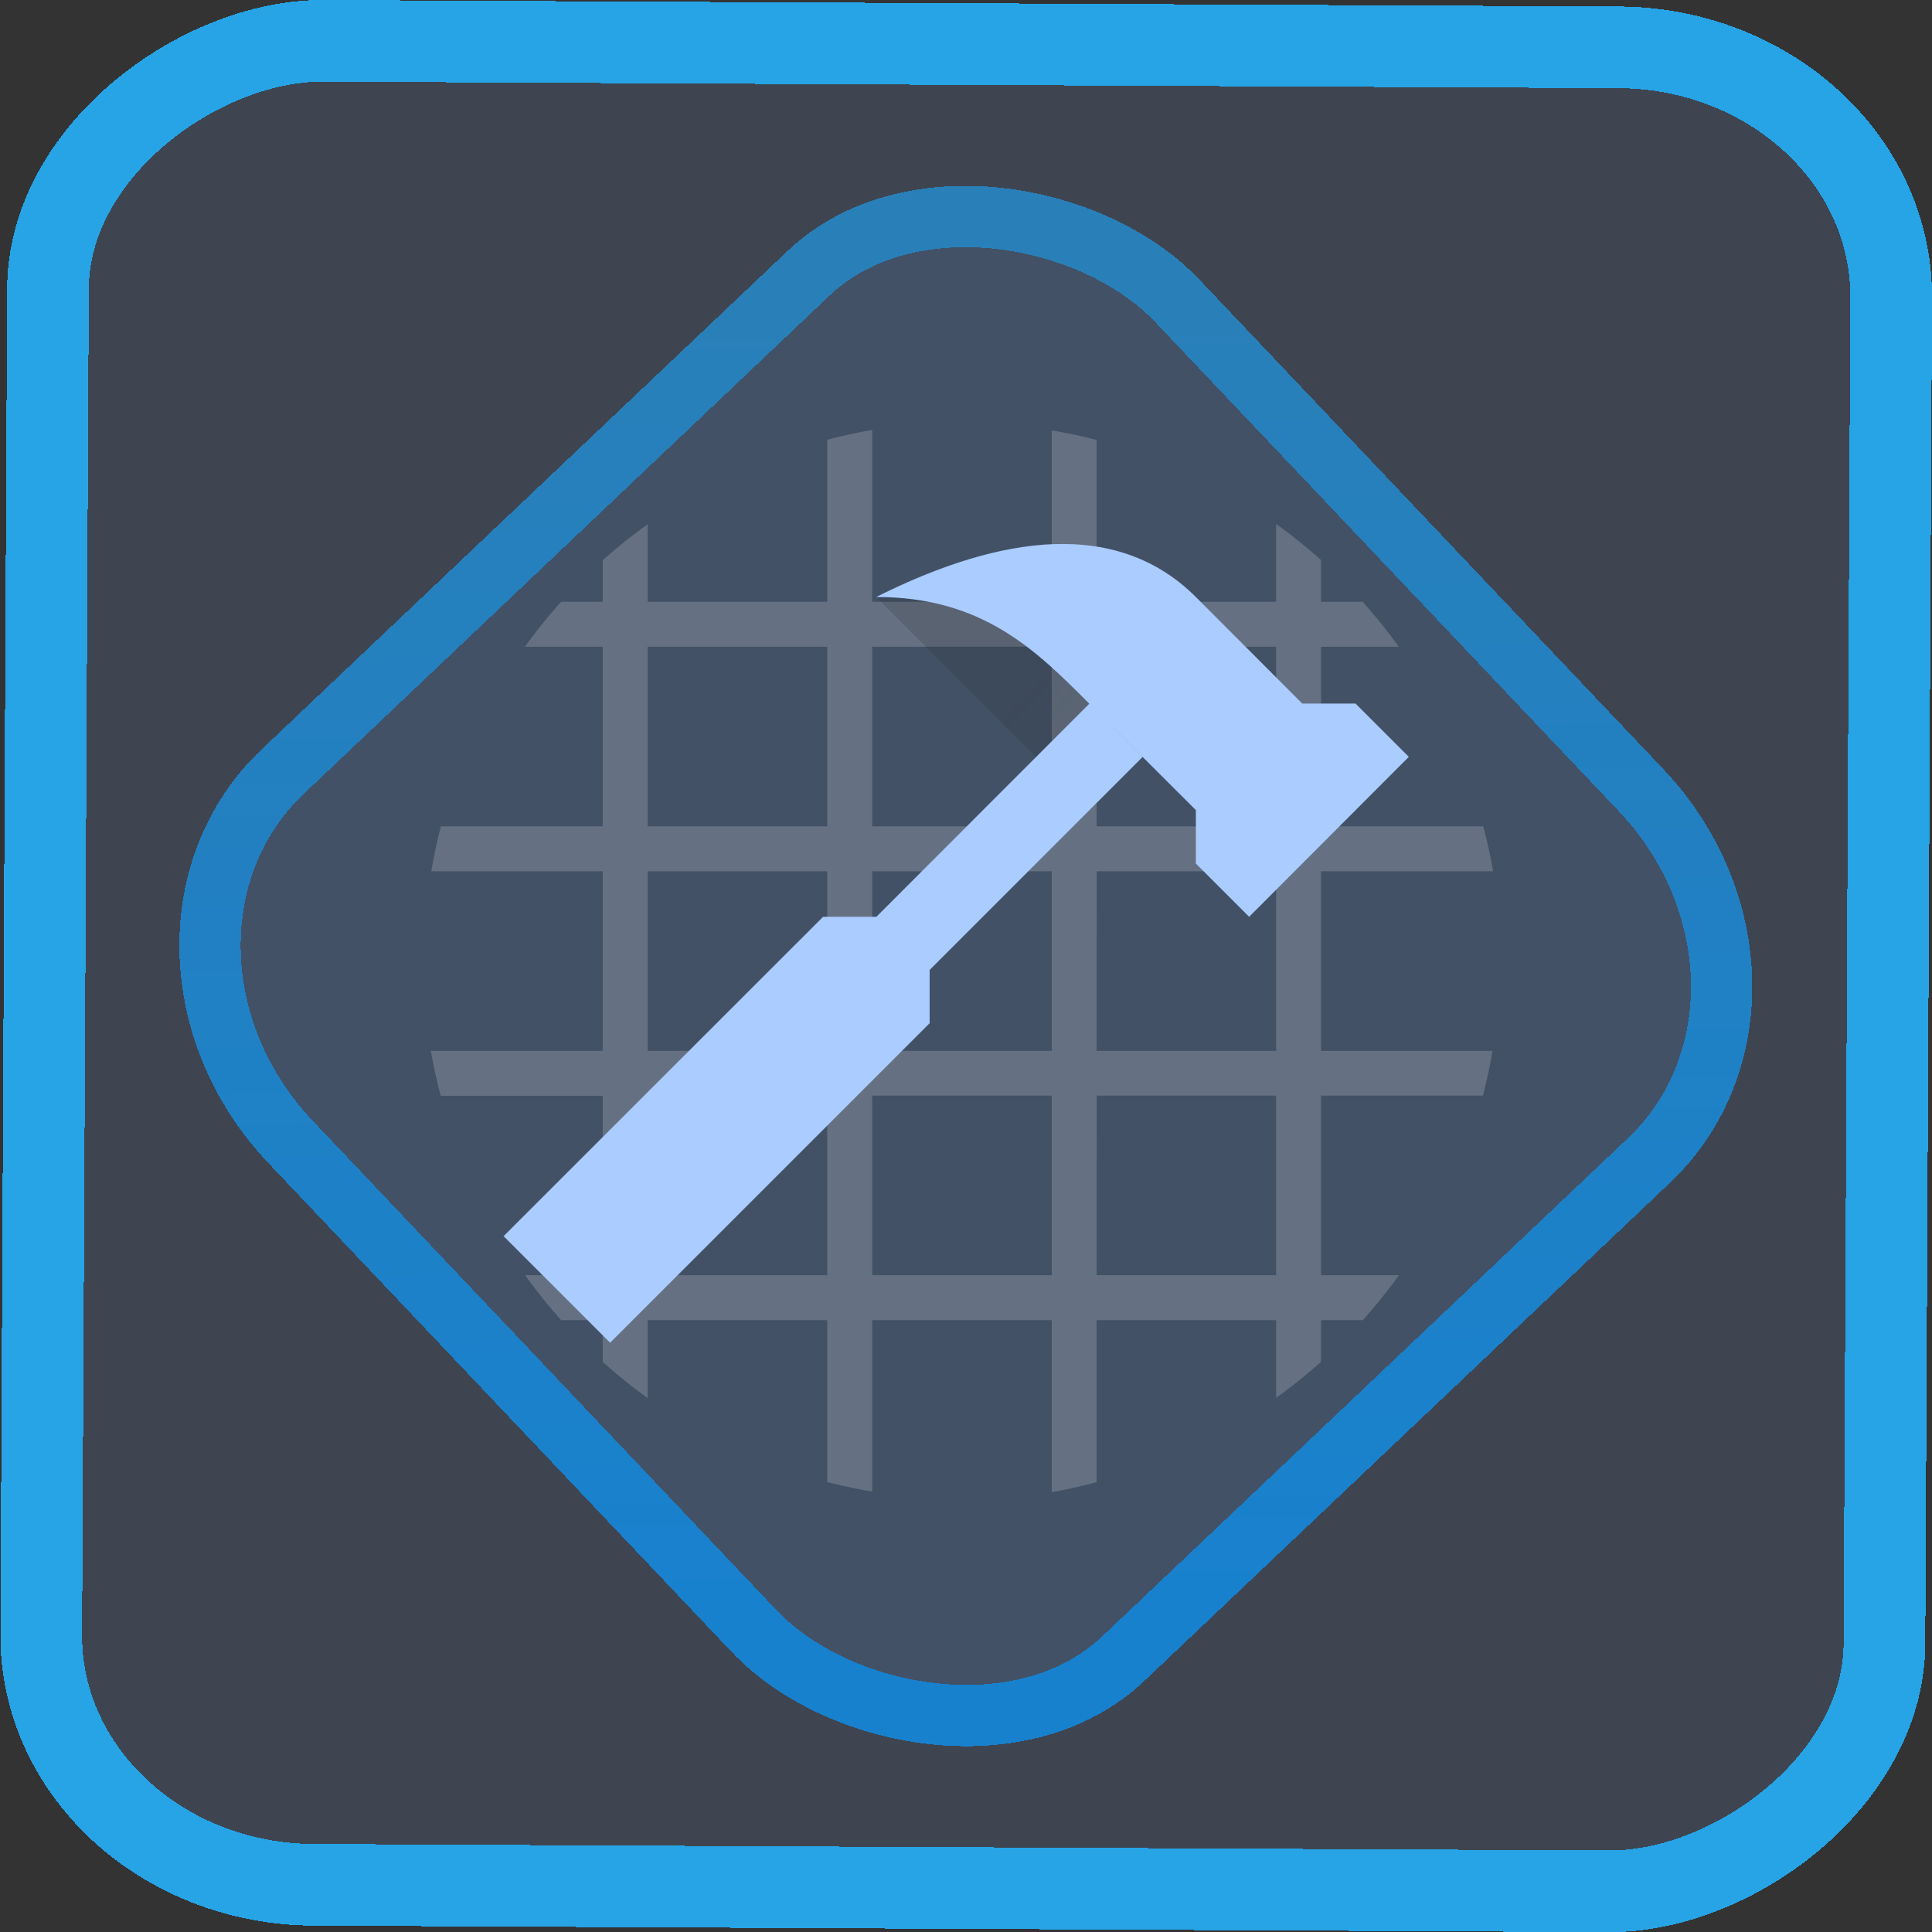 <?xml version="1.0" encoding="UTF-8" standalone="no"?>
<svg
   xmlns:dc="http://purl.org/dc/elements/1.1/"
   xmlns:cc="http://creativecommons.org/ns#"
   xmlns:rdf="http://www.w3.org/1999/02/22-rdf-syntax-ns#"
   xmlns:svg="http://www.w3.org/2000/svg"
   xmlns="http://www.w3.org/2000/svg"
   xmlns:xlink="http://www.w3.org/1999/xlink"
   xmlns:sodipodi="http://sodipodi.sourceforge.net/DTD/sodipodi-0.dtd"
   xmlns:inkscape="http://www.inkscape.org/namespaces/inkscape"
   width="47.286"
   height="47.286"
   version="1.1"
   viewBox="0 0 12.511 12.511"
   id="svg12"
   sodipodi:docname="applications-development.svg"
   inkscape:version="1.0.1 (3bc2e813f5, 2020-09-07)">
  <rect x="0" y="0" width="12.511" height="12.511" fill="#333333" stroke="none"/>
  <style
     id="style889"></style>
  <defs
     id="defs16">
    <linearGradient
       id="c"
       y1="523.8"
       x1="403.57"
       y2="536.8"
       x2="416.57"
       gradientUnits="userSpaceOnUse"
       gradientTransform="matrix(0.345,0,0,0.345,-134.804,-174.633)">
      <stop
         stop-color="#292c2f"
         id="stop1568" />
      <stop
         offset="1"
         stop-opacity="0"
         id="stop1570" />
    </linearGradient>
    <linearGradient
       xlink:href="#b-2"
       id="linearGradient4189"
       x1="14.369"
       y1="22.522"
       x2="26.522"
       y2="22.522"
       gradientUnits="userSpaceOnUse" />
    <linearGradient
       x1="36"
       gradientUnits="userSpaceOnUse"
       x2="14"
       y2="12"
       y1="44"
       id="b-2">
      <stop
         style="stop-color:#bfc9c9;stop-opacity:1"
         stop-color="#536161"
         id="stop1579" />
      <stop
         style="stop-color:#fbfbfb;stop-opacity:1"
         stop-color="#f4f5f5"
         offset="1"
         id="stop1581" />
    </linearGradient>
    <linearGradient
       xlink:href="#b-2"
       id="linearGradient4428"
       gradientUnits="userSpaceOnUse"
       x1="31.586"
       y1="36.345"
       x2="1.203"
       y2="6.723" />
    <linearGradient
       xlink:href="#b-2"
       id="linearGradient4189-3"
       x1="14.369"
       y1="22.522"
       x2="26.522"
       y2="22.522"
       gradientUnits="userSpaceOnUse"
       gradientTransform="translate(20.842,61.554)" />
    <linearGradient
       xlink:href="#b-2"
       id="linearGradient4428-5"
       gradientUnits="userSpaceOnUse"
       x1="31.586"
       y1="36.345"
       x2="1.203"
       y2="6.723"
       gradientTransform="translate(20.842,61.554)" />
    <linearGradient
       xlink:href="#b-2"
       id="linearGradient4189-3-3"
       x1="14.369"
       y1="22.522"
       x2="26.522"
       y2="22.522"
       gradientUnits="userSpaceOnUse"
       gradientTransform="translate(4.377,4.421)" />
    <linearGradient
       xlink:href="#b-2"
       id="linearGradient4428-5-5"
       gradientUnits="userSpaceOnUse"
       x1="31.586"
       y1="36.345"
       x2="1.203"
       y2="6.723"
       gradientTransform="translate(4.377,4.421)" />
    <linearGradient
       inkscape:collect="always"
       xlink:href="#l"
       id="linearGradient15"
       x1="-9.685"
       y1="45.161"
       x2="11.988"
       y2="21.735"
       gradientUnits="userSpaceOnUse"
       gradientTransform="scale(0.265)" />
    <filter
       id="filter2917-3"
       x="-0.962"
       y="-0.667"
       width="2.924"
       height="2.335"
       color-interpolation-filters="sRGB">
      <feGaussianBlur
         stdDeviation="0.287"
         id="feGaussianBlur732-5" />
    </filter>
    <filter
       id="filter1"
       x="-0.962"
       y="-0.667"
       width="2.924"
       height="2.335"
       color-interpolation-filters="sRGB">
      <feGaussianBlur
         stdDeviation="0.287"
         id="feGaussianBlur1" />
    </filter>
    <filter
       id="filter2"
       x="-0.962"
       y="-0.667"
       width="2.924"
       height="2.335"
       color-interpolation-filters="sRGB">
      <feGaussianBlur
         stdDeviation="0.287"
         id="feGaussianBlur2" />
    </filter>
    <linearGradient
       id="l"
       x1="27.447"
       x2="25.966"
       y1="289.76"
       y2="289.76"
       gradientTransform="matrix(0.943,0,0,0.963,-16.618,11.67)"
       gradientUnits="userSpaceOnUse">
      <stop
         stop-color="#1881ce"
         offset="0"
         id="stop19" />
      <stop
         stop-color="#2980b9"
         offset="1"
         id="stop21" />
    </linearGradient>
    <linearGradient
       id="j"
       x1="10.692"
       x2="34.026"
       y1="14.134"
       y2="29.068"
       gradientTransform="matrix(0.249,0,0,0.255,0.773,285.56)"
       gradientUnits="userSpaceOnUse">
      <stop
         stop-color="#349cd2"
         offset="0"
         id="stop7" />
      <stop
         stop-color="#2694d9"
         offset=".74"
         id="stop9" />
      <stop
         stop-color="#0e6daa"
         offset="1"
         id="stop11-3" />
    </linearGradient>
    <linearGradient
       id="k"
       x1="21.274"
       x2="27.447"
       y1="291.3"
       y2="287.35"
       gradientTransform="matrix(0.943,0,0,0.963,-16.618,11.67)"
       gradientUnits="userSpaceOnUse">
      <stop
         stop-color="#1d99f3"
         offset="0"
         id="stop14"
         style="stop-color:#1d99f3;stop-opacity:0.75" />
      <stop
         stop-color="#3daee9"
         offset="1"
         id="stop16"
         style="stop-color:#26a4e6;stop-opacity:1" />
    </linearGradient>
    <linearGradient
       id="a"
       y1="61.2"
       x1="-162.29"
       y2="505.06"
       gradientUnits="userSpaceOnUse"
       x2="737.63"
       gradientTransform="matrix(0.065,0.02,-0.018,0.058,8.418,-1.328)">
      <stop
         stop-color="#fafafa"
         id="stop2-3" />
      <stop
         offset="1"
         stop-color="#939393"
         id="stop4" />
    </linearGradient>
    <linearGradient
       id="k-6"
       x1="12.951"
       x2="7.706"
       y1="8.329"
       y2="8.281"
       gradientTransform="matrix(0.941,0,0,2.117,-5.173,-11.641)"
       gradientUnits="userSpaceOnUse">
      <stop
         stop-color="#a1daff"
         offset="0"
         id="stop1" />
      <stop
         stop-color="#abebf9"
         stop-opacity="0"
         offset="1"
         id="stop2" />
    </linearGradient>
    <linearGradient
       id="linearGradient740"
       gradientUnits="userSpaceOnUse"
       x1="13.82"
       x2="11"
       y1="14.82"
       y2="12">
      <stop
         offset="0"
         stop-color="#197cf1"
         id="stop222-7"
         style="stop-color:#5599ff;stop-opacity:1" />
      <stop
         offset="1"
         stop-color="#20bcfa"
         stop-opacity="0"
         id="stop224-5" />
    </linearGradient>
    <linearGradient
       id="linearGradient744"
       gradientUnits="userSpaceOnUse"
       x1="7"
       x2="9"
       y1="16"
       y2="8">
      <stop
         offset="0"
         stop-color="#197cf1"
         id="stop217-3" />
      <stop
         offset="1"
         stop-color="#20bcfa"
         id="stop219-5" />
    </linearGradient>
    <linearGradient
       id="e"
       gradientUnits="userSpaceOnUse"
       x1="5.375"
       x2="14.75"
       y1="7"
       y2="16.375">
      <stop
         offset="0"
         id="stop233" />
      <stop
         offset="1"
         stop-opacity="0"
         id="stop235" />
    </linearGradient>
    <linearGradient
       inkscape:collect="always"
       xlink:href="#k"
       id="linearGradient897"
       x1="-12.026"
       y1="6.117"
       x2="-0.085"
       y2="6.117"
       gradientUnits="userSpaceOnUse" />
    <linearGradient
       inkscape:collect="always"
       xlink:href="#linearGradient4227-0-8"
       id="linearGradient555"
       gradientUnits="userSpaceOnUse"
       gradientTransform="matrix(0.463,0,0,0.463,-178.061,-238.82)"
       x1="399.571"
       y1="524.798"
       x2="402.571"
       y2="527.798" />
    <linearGradient
       inkscape:collect="always"
       id="linearGradient4227-0-8">
      <stop
         style="stop-color:#292c2f"
         id="stop4229-3-3" />
      <stop
         offset="1"
         style="stop-opacity:0"
         id="stop4231-90-8" />
    </linearGradient>
  </defs>
  <sodipodi:namedview
     id="namedview14"
     pagecolor="#000000"
     bordercolor="#666666"
     borderopacity="1.0"
     inkscape:showpageshadow="2"
     inkscape:pageopacity="0.0"
     inkscape:pagecheckerboard="0"
     inkscape:deskcolor="#d1d1d1"
     showgrid="false"
     inkscape:zoom="13.009781"
     inkscape:cx="-8.9293057"
     inkscape:cy="23.653783"
     inkscape:window-width="1920"
     inkscape:window-height="988"
     inkscape:window-x="0"
     inkscape:window-y="0"
     inkscape:window-maximized="1"
     inkscape:current-layer="svg12"
     inkscape:document-rotation="0">
    <inkscape:grid
       type="xygrid"
       id="grid244"
       originx="9.959"
       originy="-31.579"
       spacingy="1"
       spacingx="1"
       units="px"
       visible="false" />
  </sodipodi:namedview>
  <rect
     x="-12.195"
     y="0.32"
     width="11.941"
     height="11.936"
     rx="1.612"
     shape-rendering="crispEdges"
     id="rect5-6-7-3"
     ry="1.774"
     transform="matrix(0.005,-1,1,0.005,0,0)"
     style="fill:#80b3ff;fill-opacity:0.15;stroke:url(#linearGradient897);stroke-width:0.529;stroke-miterlimit:4;stroke-dasharray:none;stroke-opacity:1" />
  <rect
     x="-3.72"
     y="4.885"
     width="7.913"
     height="7.912"
     rx="1.612"
     shape-rendering="crispEdges"
     id="rect5-6-6-6-6"
     style="fill:#69a5ff;fill-opacity:0.122;stroke:url(#linearGradient15);stroke-width:0.397;stroke-miterlimit:4;stroke-dasharray:none;stroke-opacity:1"
     ry="1.774"
     transform="matrix(0.726,-0.688,0.688,0.726,0,0)" />
  <path
     style="color:#000000;color-interpolation:sRGB;color-interpolation-filters:linearRGB;fill:#fcfcfc;fill-opacity:0.188;stroke-width:0.463;stroke-opacity:0.314;color-rendering:auto;image-rendering:auto;shape-rendering:auto;text-rendering:auto"
     id="rect4160-0-7"
     d="m 5.648,2.784 a 3.489,3.489 0 0 0 -0.291,0.064 V 3.897 H 4.194 V 3.395 A 3.489,3.489 0 0 0 3.903,3.628 V 3.897 H 3.634 A 3.489,3.489 0 0 0 3.399,4.188 H 3.903 V 5.351 H 2.855 A 3.489,3.489 0 0 0 2.793,5.642 H 3.903 V 6.805 H 2.79 a 3.489,3.489 0 0 0 0.064,0.291 H 3.903 V 8.258 H 3.401 a 3.489,3.489 0 0 0 0.233,0.291 h 0.269 V 8.819 a 3.489,3.489 0 0 0 0.291,0.235 V 8.549 H 5.357 V 9.597 a 3.489,3.489 0 0 0 0.291,0.062 V 8.549 H 6.811 V 9.663 A 3.489,3.489 0 0 0 7.101,9.598 V 8.549 H 8.264 V 9.052 A 3.489,3.489 0 0 0 8.555,8.818 V 8.549 H 8.825 A 3.489,3.489 0 0 0 9.059,8.258 H 8.555 V 7.095 H 9.603 A 3.489,3.489 0 0 0 9.665,6.805 H 8.555 V 5.642 H 9.669 A 3.489,3.489 0 0 0 9.605,5.351 H 8.555 V 4.188 H 9.058 A 3.489,3.489 0 0 0 8.824,3.897 H 8.555 V 3.627 A 3.489,3.489 0 0 0 8.264,3.393 V 3.897 H 7.101 V 2.849 A 3.489,3.489 0 0 0 6.811,2.787 V 3.897 H 5.648 Z M 4.194,4.188 H 5.357 V 5.351 H 4.194 Z m 1.454,0 H 6.811 V 5.351 H 5.648 Z m 1.454,0 H 8.264 V 5.351 H 7.101 Z M 4.194,5.642 H 5.357 V 6.805 H 4.194 Z m 1.454,0 H 6.811 V 6.805 H 5.648 Z m 1.454,0 H 8.264 V 6.805 H 7.101 Z M 4.194,7.095 H 5.357 V 8.258 H 4.194 Z m 1.454,0 H 6.811 V 8.258 H 5.648 Z m 1.454,0 H 8.264 V 8.258 H 7.101 Z" />
  <path
     inkscape:connector-curvature="0"
     style="opacity:0.2;fill:url(#linearGradient555);fill-rule:evenodd;stroke-width:0.463"
     id="path4254-6-3"
     d="M 5.675,3.868 7.054,5.247 7.744,4.557 7.054,3.868 Z" />
  <path
     style="fill:#aaccff;fill-opacity:1;fill-rule:evenodd;stroke-width:0.463"
     id="path4247-0-5"
     d="m 6.758,3.527 c -0.361,0.027 -0.739,0.166 -1.084,0.339 0.69,0 1.035,0.345 1.379,0.69 L 7.744,5.246 V 5.592 L 8.089,5.937 9.123,4.901 8.778,4.556 H 8.433 L 7.744,3.866 C 7.464,3.587 7.12,3.501 6.758,3.527 Z M 7.054,4.557 5.675,5.937 H 5.33 L 3.261,8.005 3.951,8.695 6.02,6.626 V 6.281 L 7.399,4.902 Z" />
</svg>
